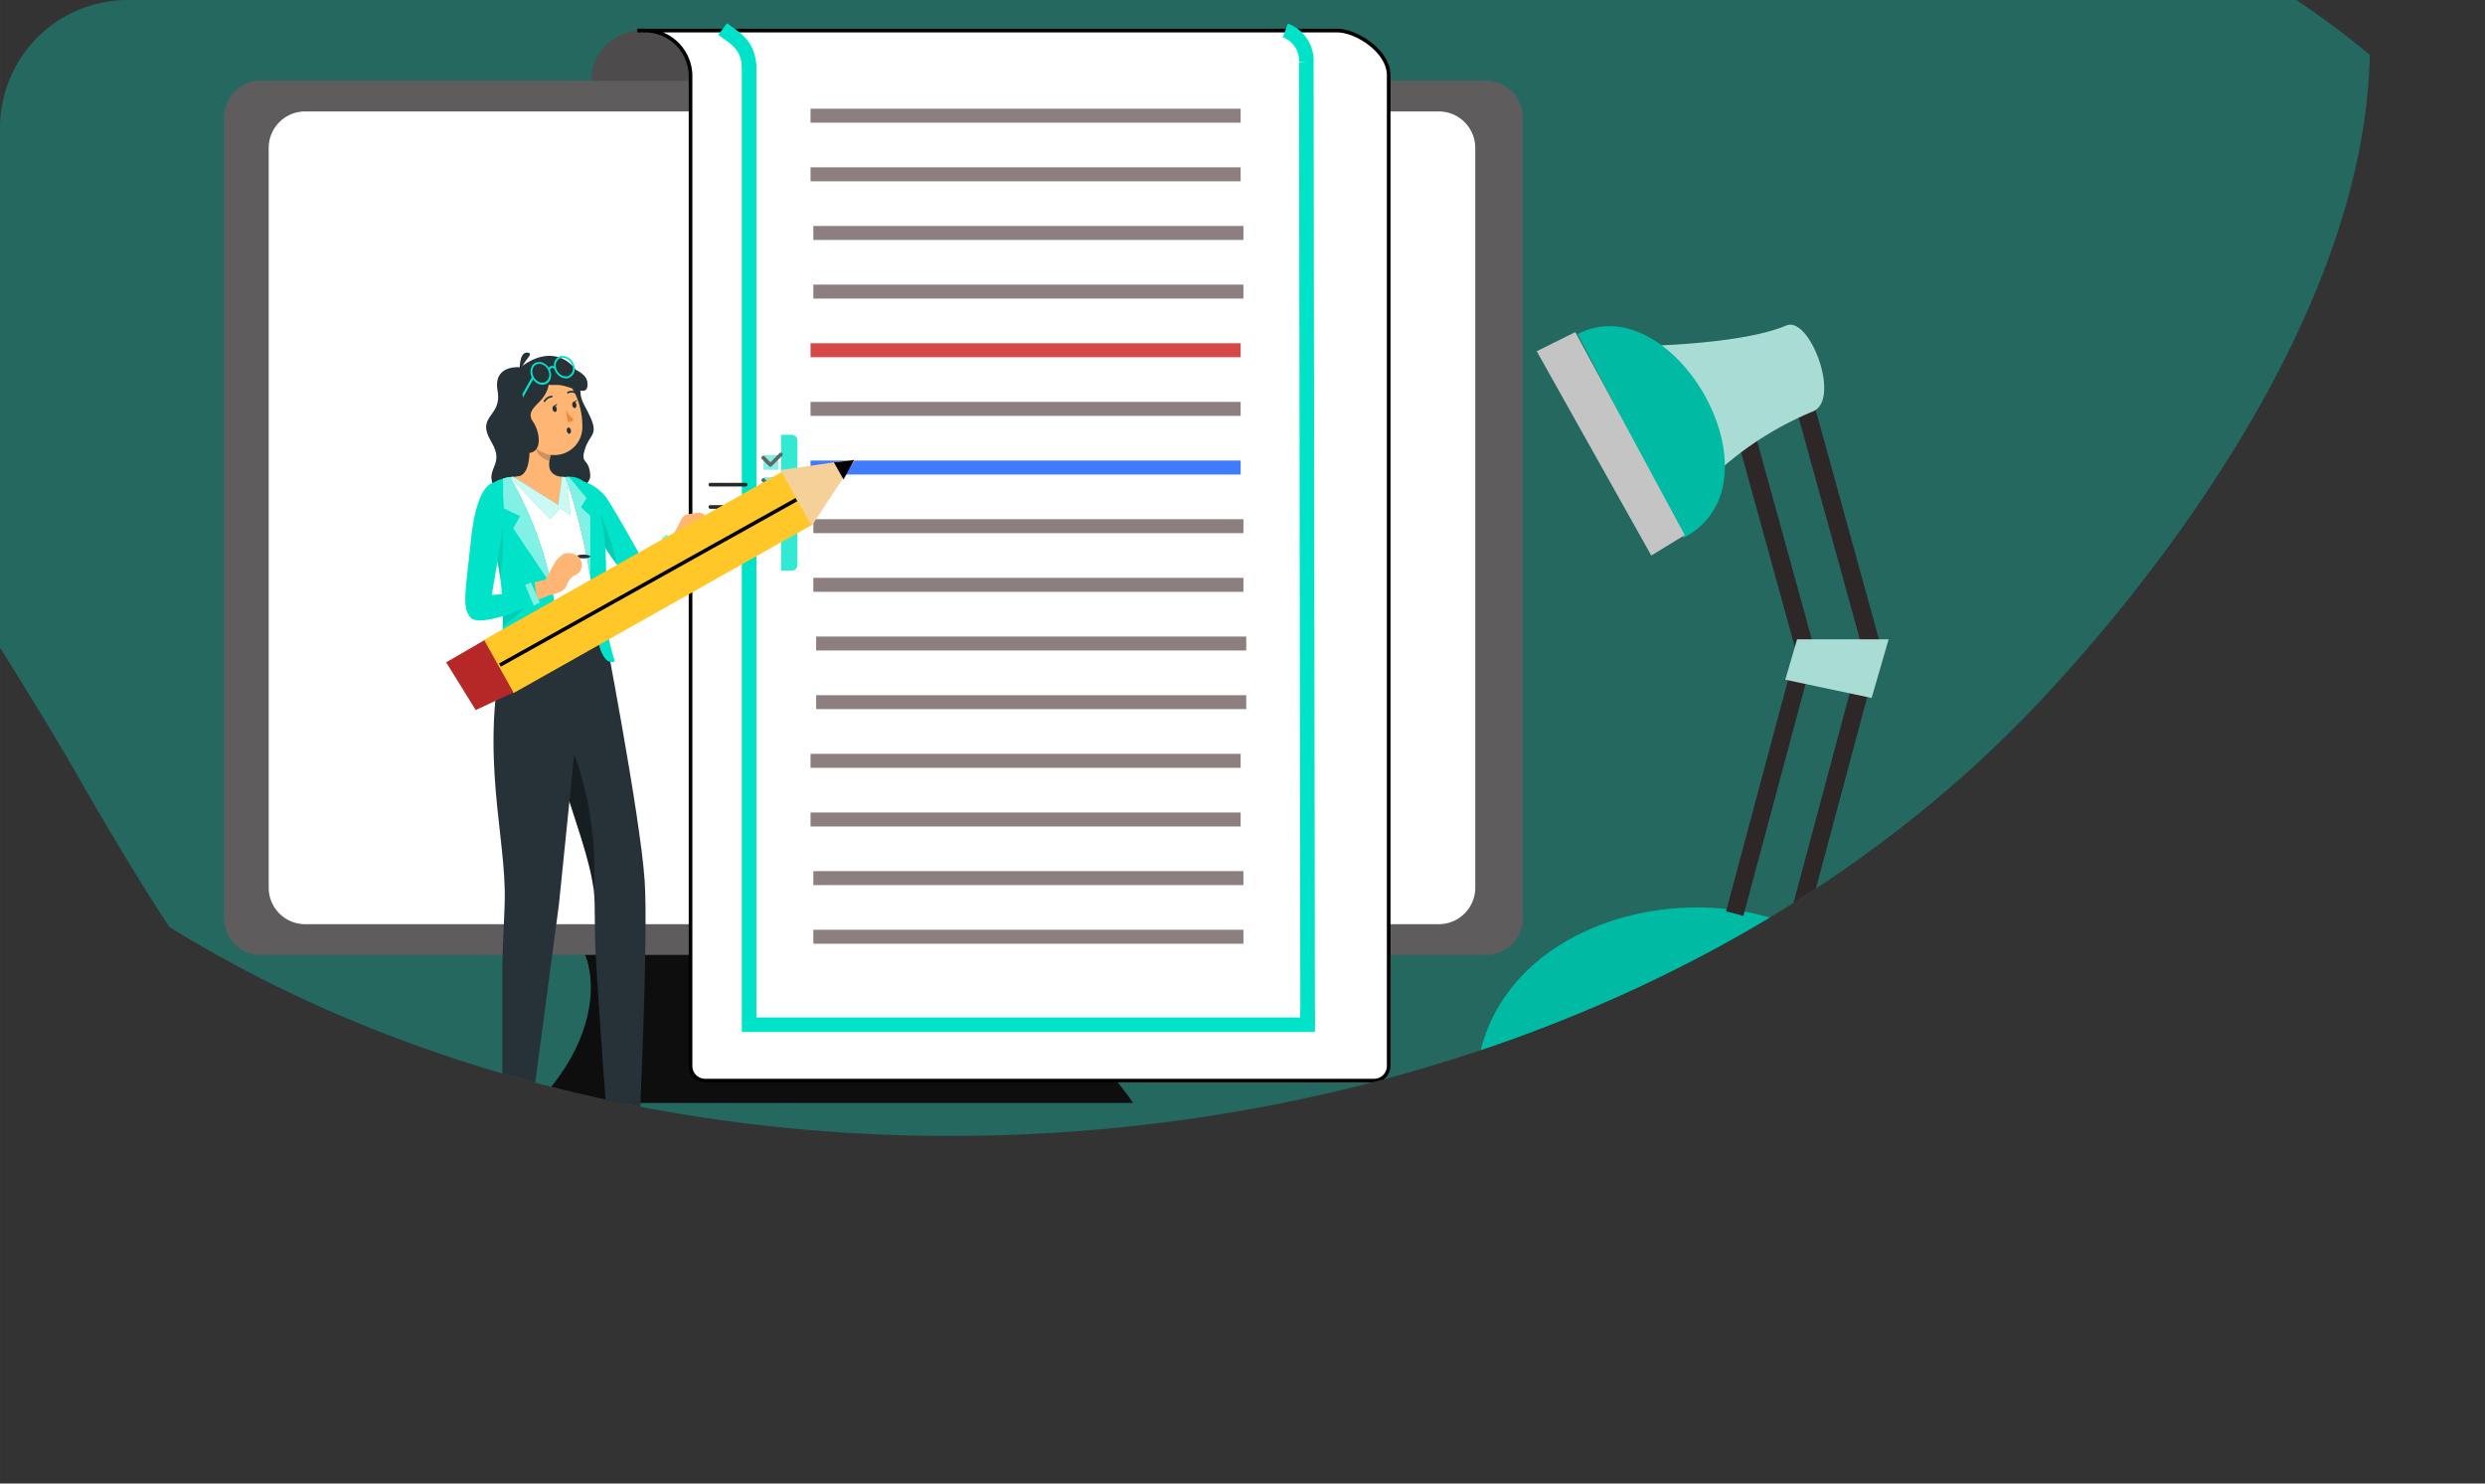 <svg xmlns="http://www.w3.org/2000/svg" xmlns:xlink="http://www.w3.org/1999/xlink" width="67.67mm" height="40.4mm" viewBox="0 0 191.82 114.52">
  <rect x="0" y="0" width="191.82" height="114.52" fill="#333333" stroke="none"/>
  <defs>
    <style>
      .cls-1, .cls-29, .cls-9 {
        fill: none;
      }

      .cls-2 {
        clip-path: url(#clip-path);
      }

      .cls-17, .cls-3 {
        fill: #01e3c8;
      }

      .cls-3 {
        fill-rule: evenodd;
        opacity: 0.3;
      }

      .cls-14, .cls-15, .cls-19, .cls-20, .cls-21, .cls-22, .cls-24, .cls-25, .cls-3 {
        isolation: isolate;
      }

      .cls-4 {
        fill: #0e0e0e;
      }

      .cls-5 {
        fill: #5e5c5c;
      }

      .cls-19, .cls-20, .cls-21, .cls-24, .cls-25, .cls-6, .cls-8 {
        fill: #fff;
      }

      .cls-7 {
        fill: #4d4b4b;
      }

      .cls-29, .cls-8 {
        stroke: #000;
        stroke-width: 0.281px;
      }

      .cls-9 {
        stroke: #01e3c8;
        stroke-width: 1.126px;
      }

      .cls-10 {
        fill: #8d7f7f;
      }

      .cls-11 {
        fill: #d54848;
      }

      .cls-12 {
        fill: #407bff;
      }

      .cls-13 {
        fill: #263238;
      }

      .cls-14, .cls-24 {
        opacity: 0.2;
      }

      .cls-15, .cls-18, .cls-25 {
        opacity: 0.4;
      }

      .cls-16 {
        fill: #ffb573;
      }

      .cls-19 {
        opacity: 0.7;
      }

      .cls-20 {
        opacity: 0.8;
      }

      .cls-21 {
        opacity: 0.5;
      }

      .cls-22 {
        opacity: 0.1;
      }

      .cls-23 {
        fill: #ed893e;
      }

      .cls-26 {
        fill: #ffc727;
      }

      .cls-27 {
        fill: #f5d098;
      }

      .cls-28 {
        fill: #b62828;
      }

      .cls-30 {
        fill: #00baa4;
      }

      .cls-31 {
        fill: #c4c4c4;
      }

      .cls-32 {
        fill: #2e2727;
      }

      .cls-33 {
        fill: #aadcd6;
      }
    </style>
    <clipPath id="clip-path">
      <path class="cls-1" d="M158.03,53.53C119.41,95.41,41.73,99.52,0,61.76V9.86A9.854,9.854,0,0,1,9.86,0H181.95A7.589,7.589,0,0,1,182.78.04C185.08,24.2,161.84,49.4,158.03,53.53Z"/>
    </clipPath>
  </defs>
  <title>cards</title>
  <g id="Layer_1" data-name="Layer 1">
    <g class="cls-2">
      <g>
        <path class="cls-3" d="M-10.974,5.98C-.607-10.151,33.203.337,51.034-10.08c17.321-10.119,14.961-39.287,36.708-41.61,20.943-2.238,36.426,20.326,54.551,31.859,17.67,11.243,40.065,18.342,50.096,34.728a58.825,58.825,0,0,1,4.175,53.924c-6.827,15.88-24.452,25.263-41.755,33.488-15.779,7.502-33.448,11.283-52.477,11.31-19.847.029-40.632-1.39-58.145-11.15C26.176,92.432,15.292,76.152,6.028,59.949-3.985,42.434-20.966,21.527-10.974,5.98Z"/>
        <path class="cls-4" d="M41.438,85.139c4.527-4.635,4.959-9.81,3.234-12.397,17.104-.719,43.334-.108,39.454,1.725-4.637,2.19,1.33,7.653,3.342,10.672Z"/>
        <path class="cls-5" d="M17.292,9.047a2.815,2.815,0,0,1,2.815-2.815h94.621a2.815,2.815,0,0,1,2.815,2.815V70.897a2.815,2.815,0,0,1-2.815,2.815H20.107a2.815,2.815,0,0,1-2.815-2.815Z"/>
        <path class="cls-6" d="M20.741,11.418a2.815,2.815,0,0,1,2.815-2.815h87.506a2.815,2.815,0,0,1,2.815,2.815V68.526a2.815,2.815,0,0,1-2.815,2.815H23.556a2.815,2.815,0,0,1-2.815-2.815Z"/>
        <path class="cls-7" d="M45.642,6.232a3.881,3.881,0,1,1,7.762,0Z"/>
        <path class="cls-8" d="M49.2,2.361a4.067,4.067,0,0,1,.571,0h53.427c1.555,0,3.996,1.625,3.996,3.441V82.288a1.126,1.126,0,0,1-1.126,1.126H54.43a1.126,1.126,0,0,1-1.126-1.126V5.802A3.523,3.523,0,0,0,49.771,2.361Z"/>
        <path class="cls-9" d="M55.775,2.243c.863.647,2.048,1.186,2.048,3.019"/>
        <path class="cls-9" d="M99.217,2.351a2.467,2.467,0,0,1,1.617,2.479"/>
        <path class="cls-9" d="M57.823,4.938V79.102H100.942V77.916"/>
        <path class="cls-9" d="M100.834,4.83l.104,74.272"/>
        <rect class="cls-10" x="62.566" y="8.388" width="33.201" height="1.078"/>
        <rect class="cls-10" x="62.782" y="40.08" width="33.201" height="1.078"/>
        <rect class="cls-10" x="62.566" y="58.19" width="33.201" height="1.078"/>
        <rect class="cls-10" x="62.566" y="12.915" width="33.201" height="1.078"/>
        <rect class="cls-10" x="62.782" y="44.607" width="33.201" height="1.078"/>
        <rect class="cls-10" x="62.566" y="62.717" width="33.201" height="1.078"/>
        <rect class="cls-10" x="62.782" y="17.442" width="33.201" height="1.078"/>
        <rect class="cls-10" x="62.998" y="49.135" width="33.201" height="1.078"/>
        <rect class="cls-10" x="62.782" y="67.245" width="33.201" height="1.078"/>
        <rect class="cls-10" x="62.782" y="21.97" width="33.201" height="1.078"/>
        <rect class="cls-10" x="62.998" y="53.662" width="33.201" height="1.078"/>
        <rect class="cls-10" x="62.782" y="71.772" width="33.201" height="1.078"/>
        <rect class="cls-11" x="62.566" y="26.497" width="33.201" height="1.078"/>
        <rect class="cls-10" x="62.566" y="31.025" width="33.201" height="1.078"/>
        <rect class="cls-12" x="62.566" y="35.552" width="33.201" height="1.078"/>
        <path class="cls-13" d="M49.177,87.301l-2.044.06a.163.163,0,0,0-.156.133l-.32,1.674a.271.271,0,0,0,.115.281.269.269,0,0,0,.099.041h.057c.738-.037,1.379-.097,2.299-.122,1.083-.032.812.106,2.085.085.768-.012.881-.887.554-.92a2.904,2.904,0,0,1-2.251-1.101A.658.658,0,0,0,49.177,87.301Z"/>
        <path class="cls-14" d="M47.202,85.091l.037,1.154,1.685-.028.023-.929Z"/>
        <path class="cls-13" d="M40.684,87.386,38.643,87.271a.163.163,0,0,0-.168.119l-.46,1.641a.272.272,0,0,0,.023.208.269.269,0,0,0,.069.081.274.274,0,0,0,.095.049l.057.012c.736.028,1.393.023,2.299.076,1.083.062.8.177,2.069.267.765.053.956-.811.632-.871a2.897,2.897,0,0,1-2.147-1.292A.652.652,0,0,0,40.684,87.386Z"/>
        <path class="cls-14" d="M38.908,85.018l-.064,1.15,1.683.119.101-.924Z"/>
        <path class="cls-13" d="M43.668,47.913h2.844s2.908,14.994,3.25,20.063c.299,4.432-.443,19.78-.443,19.78H46.956s-.674-8.752-.973-14.038c-.115-2.037-.014-3.857-.149-4.996-.575-4.756-4.733-12.184-3.747-18.794C42.087,49.932,41.963,47.929,43.668,47.913Z"/>
        <path class="cls-15" d="M43.668,56.541l-1.28-.368c.935,4.692,3.048,9.262,3.448,12.552A26.793,26.793,0,0,0,43.668,56.541Z"/>
        <path class="cls-13" d="M39.358,47.913h6.016L43.144,69.817,40.81,87.362H38.776V75.04c0-2.338.216-4.616.186-6.322C38.864,63.523,36.829,57.047,39.358,47.913Z"/>
        <path class="cls-13" d="M40.174,28.352s-2.138-.253-1.766,1.814-1.724,1.864-.487,3.933-.95,2.012.575,4.081c1.724,2.343,7.156-.099,7.069-1.471-.087-1.372-.747-.855-.448-1.924.365-1.306,1.108-1.129.448-2.595-.497-1.108-.862-1.308-.747-2.488C44.933,28.522,42.979,26.196,40.174,28.352Z"/>
        <path class="cls-6" d="M39.039,36.922a1.072,1.072,0,0,1,.428-.094,30.926,30.926,0,0,1,4.067,0h.23l1.628,3.88.977,7.127-4.685.014S40.342,40.23,39.039,36.922Z"/>
        <path class="cls-16" d="M39.756,33.028a1.222,1.222,0,0,0,.724.602c.414.124.63-.244.522-.639-.097-.354-.43-.848-.848-.8a.555.555,0,0,0-.472.632A.498.498,0,0,0,39.756,33.028Z"/>
        <path class="cls-17" d="M52.158,42.522c-.729.754-2.276,2.271-2.989,2.34-.961.092-2.972-3.421-2.972-3.421l-.984-3.6-.92-.841a3.642,3.642,0,0,1,2.582,1.508c.871,1.375,2.49,4.285,2.49,4.285L51.402,41.536Z"/>
        <path class="cls-13" d="M42.087,47.548l4.425-.173v.977H42.144Z"/>
        <g class="cls-18">
          <path class="cls-15" d="M42.087,47.548l4.425-.173v.977H42.144Z"/>
        </g>
        <path class="cls-13" d="M44.664,47.097a.69.69,0,0,0-.595.372l.595-.023v.906h-.586a.689.689,0,0,0,.586.354.812.812,0,0,0,0-1.609Z"/>
        <path class="cls-19" d="M44.664,47.097a.69.69,0,0,0-.595.372l.595-.023v.906h-.586a.689.689,0,0,0,.586.354.812.812,0,0,0,0-1.609Z"/>
        <path class="cls-16" d="M42.565,39.242l.8-.186.168-2.204a1.046,1.046,0,0,1-.207-.023c-1.136-.23-1.023-1.028-.77-1.791L40.788,33.235c.11,1.023.278,3.092-.614,3.49a2.685,2.685,0,0,1-.57.12Z"/>
        <path class="cls-17" d="M39.616,36.803l3.478,2.182.287-2.182.287.025.381,2.952-.823-.557-.747.862L39.358,36.828Z"/>
        <path class="cls-20" d="M39.616,36.803l3.478,2.182.287-2.182.287.025.381,2.952-.823-.557-.747.862L39.358,36.828Z"/>
        <path class="cls-17" d="M38.611,50.736s4.483,1.379,4.483-1.609A28.071,28.071,0,0,0,39.358,36.828s-2.012.23-2.184,1.724C37.002,40.047,39.531,43.316,38.611,50.736Z"/>
        <path class="cls-17" d="M42.586,45.201a30.024,30.024,0,0,0-3.218-8.373,3.672,3.672,0,0,0-.533.117v2.269l1.306.632-.524.941Z"/>
        <path class="cls-21" d="M42.586,45.201a30.024,30.024,0,0,0-3.218-8.373,3.672,3.672,0,0,0-.533.117v2.269l1.306.632-.524.941Z"/>
        <path class="cls-22" d="M45.772,39.915l.418,1.527a22.389,22.389,0,0,0,1.379,2.069,16.052,16.052,0,0,0-1.536-4.49Z"/>
        <path class="cls-17" d="M43.669,36.828a46.584,46.584,0,0,1,2.241,10.46c.23,4.598,1.552,3.766,1.552,3.766a14.278,14.278,0,0,1-.69-5.49C46.887,42.001,46.542,36.368,43.669,36.828Z"/>
        <path class="cls-17" d="M45.278,38.444,43.912,36.805a1.764,1.764,0,0,0-.243.023,54.161,54.161,0,0,1,1.896,7.469V39.817l-.72-.66Z"/>
        <path class="cls-21" d="M45.278,38.444,43.912,36.805a1.764,1.764,0,0,0-.243.023,54.161,54.161,0,0,1,1.896,7.469V39.817l-.72-.66Z"/>
        <path class="cls-16" d="M51.42,41.536l.634-.393.563-1.097a.673.673,0,0,1,.497-.356l.717-.108a.675.675,0,0,1,.278.017.667.667,0,0,1,.247.128l.161.131a.669.669,0,0,1,.209.734l-.06.172a.672.672,0,0,1-.552.448.851.851,0,0,0-.648.352,1.342,1.342,0,0,1-.901.54s-.152.166-.395.419Z"/>
        <path class="cls-17" d="M51.069,41.568l.407-.301.908,1.28-.368.35Z"/>
        <path class="cls-21" d="M51.069,41.568l.407-.301.908,1.28-.368.35Z"/>
        <path class="cls-14" d="M41.512,33.977l1.053,1.067a3.249,3.249,0,0,0-.145.547c-.423-.101-1.037-.538-1.041-.993A1.816,1.816,0,0,1,41.512,33.977Z"/>
        <path class="cls-16" d="M39.889,31.644c.428,1.634.573,2.333,1.572,3.019a2.156,2.156,0,0,0,3.49-1.579c.064-1.556-.644-3.963-2.391-4.304A2.299,2.299,0,0,0,39.889,31.644Z"/>
        <path class="cls-13" d="M43.754,33.272c.025.136.119.23.207.214.087-.016.135-.14.11-.273-.025-.133-.12-.23-.207-.214C43.776,33.014,43.726,33.138,43.754,33.272Z"/>
        <path class="cls-23" d="M43.648,31.623a3.568,3.568,0,0,0,.648.765.584.584,0,0,1-.46.186Z"/>
        <path class="cls-13" d="M42.036,31.028a.077.077,0,0,1-.032,0,.067.067,0,0,1-.031-.041.068.068,0,0,1-.001-.026A.063.063,0,0,1,41.981,30.936a.78.78,0,0,1,.607-.391.067.067,0,0,1,.067.067.066.066,0,0,1-.067.067.651.651,0,0,0-.497.329.069.069,0,0,1-.025.017A.072.072,0,0,1,42.036,31.028Z"/>
        <path class="cls-13" d="M44.494,30.4a.077.077,0,0,1-.032,0,.651.651,0,0,0-.593-.039.064.064,0,0,1-.025.008.069.069,0,0,1-.026-.003.061.061,0,0,1-.023-.013.063.063,0,0,1-.016-.021.071.071,0,0,1,.03-.092.795.795,0,0,1,.722.041.069.069,0,0,1,.03.09.074.074,0,0,1-.027.027.075.075,0,0,1-.037.01Z"/>
        <path class="cls-13" d="M42.652,31.591c.028.133.12.23.209.212.09-.019.138-.138.11-.274s-.119-.23-.207-.214C42.678,31.331,42.627,31.453,42.652,31.591Z"/>
        <path class="cls-13" d="M44.174,31.29c.028.133.12.23.207.212.087-.019.138-.14.113-.276-.025-.136-.12-.23-.207-.212C44.2,31.033,44.147,31.154,44.174,31.29Z"/>
        <path class="cls-13" d="M44.25,31.03l.303-.157S44.436,31.159,44.25,31.03Z"/>
        <path class="cls-13" d="M42.728,31.329l.303-.156S42.914,31.458,42.728,31.329Z"/>
        <path class="cls-13" d="M40.896,28.373c-.292.501.437,1.43,1.968,1.34,1.15-.067,2.6,1.172,2.483-.166C45.25,28.32,42.349,27.738,40.896,28.373Z"/>
        <path class="cls-13" d="M41.88,28.729c.92.595.308,1.681-.133,2.17-.441.49-1.124.945-.598,1.667s.89,2.713-.796,2.363c-1.685-.349-1.609-2.724-1.117-3.821C39.728,30.012,40.786,28.023,41.88,28.729Z"/>
        <path class="cls-17" d="M44.294,28.143a.945.945,0,0,0-1.042-.653.706.706,0,0,0-.483.798.323.323,0,0,0-.23-.03.275.275,0,0,0-.103.05.278.278,0,0,0-.074.088,1.007,1.007,0,0,0-.31-.313.767.767,0,0,0-.614-.115.643.643,0,0,0-.432.405.921.921,0,0,0,0,.651.776.776,0,0,0,.044.099l-.72,1.283c.012.088.023.186.035.292l.786-1.402a1.075,1.075,0,0,0,.28.269.83.83,0,0,0,.441.136.606.606,0,0,0,.173-.023.625.625,0,0,0,.432-.388.895.895,0,0,0,0-.651.164.164,0,0,1-.015-.071.168.168,0,0,1,.016-.07.166.166,0,0,1,.045-.057A.168.168,0,0,1,42.588,28.407a.207.207,0,0,1,.23.133.984.984,0,0,0,.869.674.635.635,0,0,0,.172-.023A.757.757,0,0,0,44.294,28.143ZM42.344,29.207a.519.519,0,0,1-.349.315.618.618,0,0,1-.257.005.626.626,0,0,1-.237-.099.884.884,0,0,1-.359-.46.77.77,0,0,1,0-.549.515.515,0,0,1,.347-.315.585.585,0,0,1,.138-.018.69.69,0,0,1,.359.11.903.903,0,0,1,.359.46.767.767,0,0,1,.005.557Zm1.469-.163a.777.777,0,0,1-.855-.549.625.625,0,0,1,.345-.864.538.538,0,0,1,.136-.018.82.82,0,0,1,.72.568.631.631,0,0,1-.34.869Z"/>
        <path class="cls-13" d="M40.11,28.734s-.078-1.565.577-1.517C41.342,27.265,40.404,27.768,40.11,28.734Z"/>
        <path class="cls-22" d="M38.611,44.635c.46-3.568.046-4.798.046-4.798l-.57,1.301s-.032.32-.076.722A20.217,20.217,0,0,1,38.611,44.635Z"/>
        <path class="cls-22" d="M40.869,46.534l-1.264.23-.798.292V48.35A12.305,12.305,0,0,0,40.869,46.534Z"/>
        <path class="cls-17" d="M61.113,33.568h-.821V44.047h.821a.439.439,0,0,0,.439-.439V34.007a.439.439,0,0,0-.439-.439Z"/>
        <path class="cls-24" d="M61.113,33.568h-.821V44.047h.821a.439.439,0,0,0,.439-.439V34.007a.439.439,0,0,0-.439-.439Z"/>
        <path class="cls-17" d="M60.055,35.132h-1.115v1.115h1.115Z"/>
        <path class="cls-21" d="M60.055,35.132h-1.115v1.115h1.115Z"/>
        <path d="M60.193,34.97l-.726.727-.448-.46c-.126-.124-.322.072-.195.196l.547.547a.14.14,0,0,0,.195,0l.823-.823a.138.138,0,0,0-.106-.21A.138.138,0,0,0,60.193,34.97Z"/>
        <path class="cls-25" d="M60.193,34.97l-.726.727-.448-.46c-.126-.124-.322.072-.195.196l.547.547a.14.14,0,0,0,.195,0l.823-.823a.138.138,0,0,0-.106-.21A.138.138,0,0,0,60.193,34.97Z"/>
        <path class="cls-17" d="M60.055,36.856h-1.115v1.115h1.115Z"/>
        <path class="cls-21" d="M60.055,36.856h-1.115v1.115h1.115Z"/>
        <path d="M54.832,37.55H57.565a.137.137,0,0,0,.138-.138.138.138,0,0,0-.138-.138H54.832a.138.138,0,1,0,0,.276Z"/>
        <g class="cls-18">
          <path class="cls-25" d="M54.832,37.55H57.565a.137.137,0,0,0,.138-.138.138.138,0,0,0-.138-.138H54.832a.138.138,0,1,0,0,.276Z"/>
        </g>
        <path d="M60.193,36.695l-.726.727-.448-.46c-.126-.124-.322.072-.195.196l.547.547a.14.14,0,0,0,.195,0l.823-.823a.138.138,0,0,0-.106-.21A.138.138,0,0,0,60.193,36.695Z"/>
        <path class="cls-25" d="M60.193,36.695l-.726.727-.448-.46c-.126-.124-.322.072-.195.196l.547.547a.14.14,0,0,0,.195,0l.823-.823a.138.138,0,0,0-.106-.21A.138.138,0,0,0,60.193,36.695Z"/>
        <path class="cls-17" d="M60.055,38.58h-1.115v1.115h1.115Z"/>
        <path class="cls-21" d="M60.055,38.58h-1.115v1.115h1.115Z"/>
        <path d="M54.832,39.274h3.285a.137.137,0,0,0,.138-.138.137.137,0,0,0-.04-.097.138.138,0,0,0-.098-.041H54.832a.138.138,0,0,0,0,.276Z"/>
        <g class="cls-18">
          <path class="cls-25" d="M54.832,39.274h3.285a.137.137,0,0,0,.138-.138.137.137,0,0,0-.04-.097.138.138,0,0,0-.098-.041H54.832a.138.138,0,0,0,0,.276Z"/>
        </g>
        <path d="M60.193,38.419l-.726.727-.448-.46c-.126-.126-.322.069-.195.193l.547.547a.14.14,0,0,0,.195,0l.823-.823a.138.138,0,0,0-.108-.206A.14.14,0,0,0,60.193,38.419Z"/>
        <path class="cls-25" d="M60.193,38.419l-.726.727-.448-.46c-.126-.126-.322.069-.195.193l.547.547a.14.14,0,0,0,.195,0l.823-.823a.138.138,0,0,0-.108-.206A.14.14,0,0,0,60.193,38.419Z"/>
        <path class="cls-17" d="M60.055,40.304h-1.115v1.115h1.115Z"/>
        <path class="cls-21" d="M60.055,40.304h-1.115v1.115h1.115Z"/>
        <path d="M54.832,40.998h3.101a.138.138,0,1,0,0-.276h-3.101a.138.138,0,0,0,0,.276Z"/>
        <g class="cls-18">
          <path class="cls-25" d="M54.832,40.998h3.101a.138.138,0,1,0,0-.276h-3.101a.138.138,0,0,0,0,.276Z"/>
        </g>
        <path class="cls-16" d="M53.08,39.867a4.899,4.899,0,0,1,1.149,0c.057.039.03.211,0,.274-.03.062-.202.12-.287.152a3.741,3.741,0,0,1-.66.078Z"/>
        <path class="cls-13" d="M45.565,42.957c0,.081-.241.145-.536.145-.294,0-.538-.064-.538-.145s.23-.145.538-.145C45.338,42.812,45.565,42.876,45.565,42.957Z"/>
        <path class="cls-17" d="M40.868,45.175a7.379,7.379,0,0,1-2.908.754s.71-4.025.864-5.377c.094-.835.23-3.426-.797-3.258,0,0-1.216.05-1.676,4.382s-.69,5.287,0,6.014c.582.614,3.448-.296,5.058-1.241Z"/>
        <path class="cls-16" d="M41.451,46.307a4.635,4.635,0,0,0,.841-.321l.869-.252a1.021,1.021,0,0,0,.623-.633,1.237,1.237,0,0,1,.638-.719l.035-.017a.809.809,0,0,0,.415-.999l-.034-.092a.814.814,0,0,0-.615-.526l-.227-.041a.813.813,0,0,0-.704.209l-.295.28a.799.799,0,0,0-.151.199l-.745,1.351s-.334.099-.844.192Z"/>
        <path class="cls-17" d="M40.54,45.164l.439-.205.687,1.554-.464.237Z"/>
        <path class="cls-21" d="M40.54,45.164l.439-.205.687,1.554-.464.237Z"/>
        <rect class="cls-26" x="36.768" y="42.602" width="26.516" height="4.696" transform="translate(-15.626 30.36) rotate(-29.411)"/>
        <path class="cls-27" d="M66.033,35.453l-5.791.834,2.411,4.313Z"/>
        <path d="M65.114,37.017l-.745-1.324,1.559-.179Z"/>
        <path class="cls-28" d="M36.721,54.814l-2.281-3.686,1.471-.854,1.471-.854,2.248,4.033-1.455.681Z"/>
        <path class="cls-29" d="M38.591,51.34,61.474,38.569"/>
        <path class="cls-30" d="M113.878,84.492c0-18.462,33.201-20.041,33.201,0Z"/>
        <rect class="cls-31" x="113.878" y="84.492" width="33.201" height="1.94"/>
        <rect class="cls-32" x="127.023" y="60.865" width="18.569" height="1.383" transform="translate(41.57 177.288) rotate(-75)"/>
        <polygon class="cls-32" points="140.105 31.47 138.73 31.828 143.678 49.764 145.053 49.406 140.105 31.47"/>
        <rect class="cls-32" x="131.782" y="61.888" width="18.569" height="1.383" transform="translate(44.109 182.642) rotate(-75)"/>
        <polygon class="cls-32" points="135.205 32.492 133.829 32.85 138.778 50.787 140.153 50.429 135.205 32.492"/>
        <path class="cls-33" d="M144.473,53.878l-6.664-1.409.909-3.119h7.068Z"/>
        <path class="cls-33" d="M127.508,26.682s7.079-.149,10.371-1.554c1.817-.776,4.254,5.698,2.074,6.629a25.272,25.272,0,0,0-8.024,5.28Z"/>
        <path class="cls-30" d="M121.779,25.79c7.389-3.85,16.21,11.537,8.189,15.716Z"/>
        <path class="cls-31" d="M118.621,27.113l2.981-1.478,8.446,15.671-2.584,1.577Z"/>
      </g>
    </g>
  </g>
</svg>
